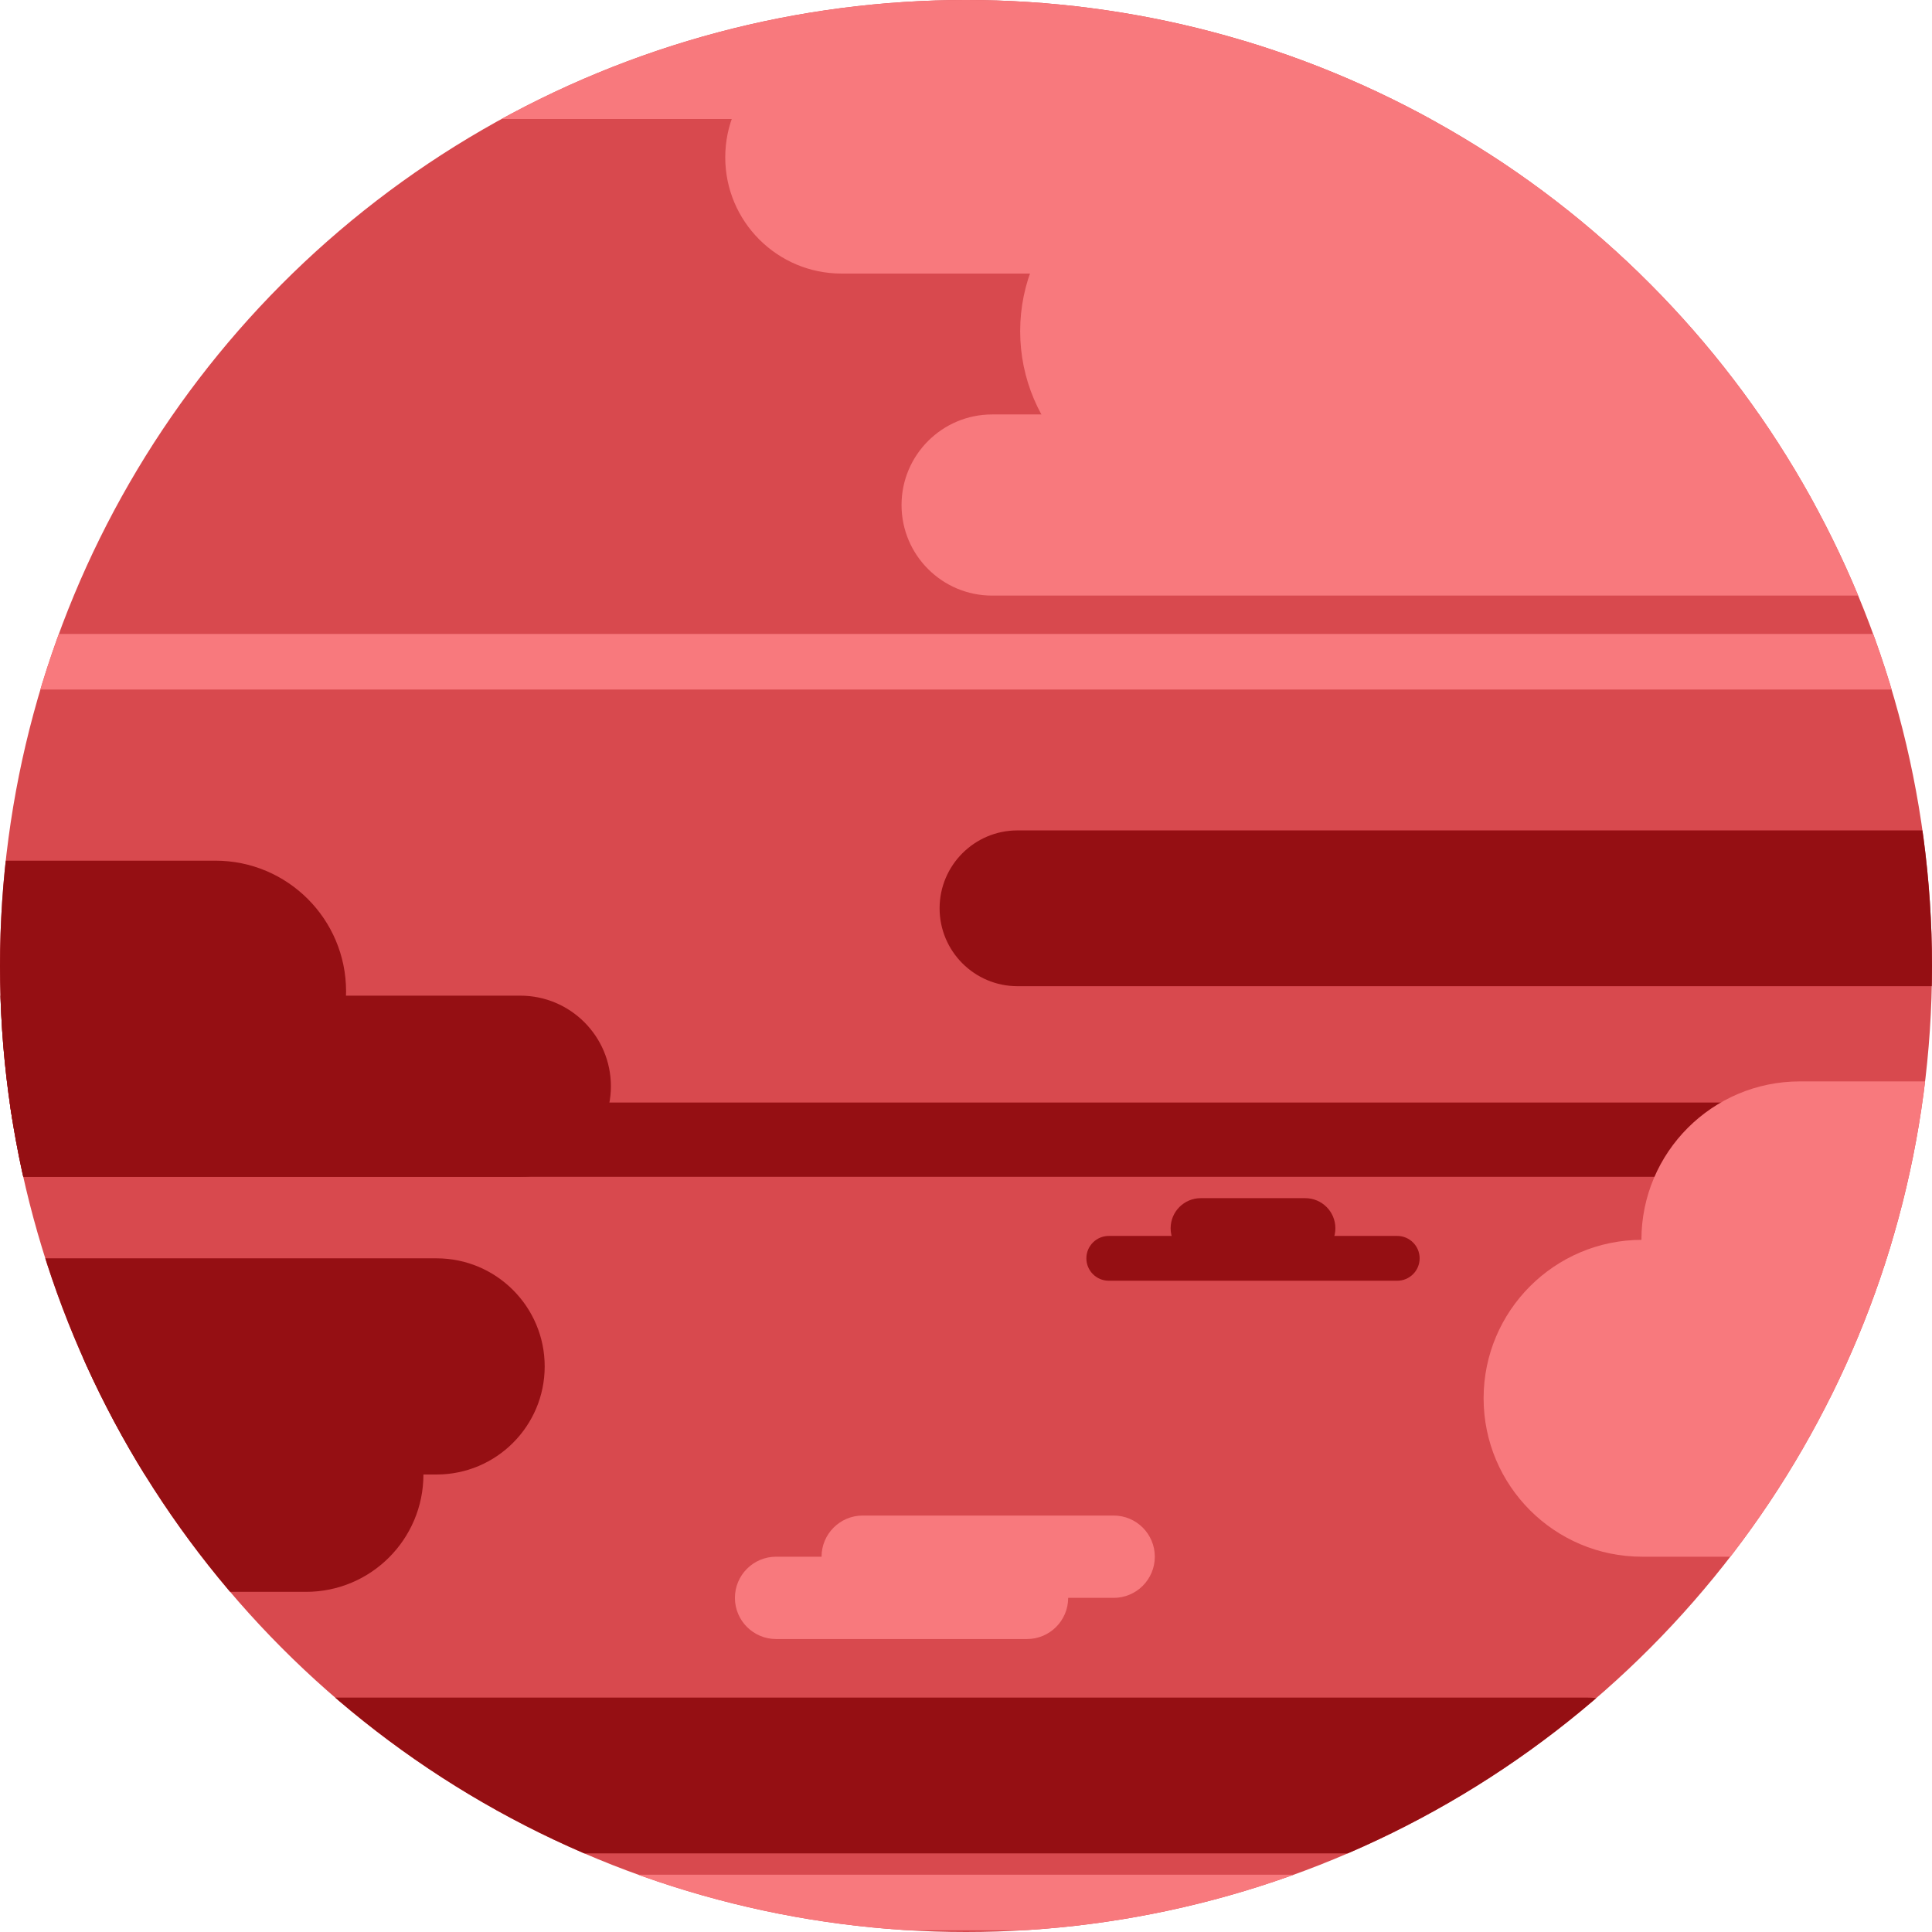 <?xml version="1.0" encoding="UTF-8" standalone="no"?><!DOCTYPE svg PUBLIC "-//W3C//DTD SVG 1.1//EN" "http://www.w3.org/Graphics/SVG/1.1/DTD/svg11.dtd"><svg width="100%" height="100%" viewBox="0 0 321 321" version="1.1" xmlns="http://www.w3.org/2000/svg" xmlns:xlink="http://www.w3.org/1999/xlink" xml:space="preserve" xmlns:serif="http://www.serif.com/" style="fill-rule:evenodd;clip-rule:evenodd;stroke-linejoin:round;stroke-miterlimit:1.414;"><circle cx="160.5" cy="160.5" r="160.5" style="fill:#d8494e;"/><clipPath id="_clip1"><circle cx="160.5" cy="160.5" r="160.5"/></clipPath><g clip-path="url(#_clip1)"><g><path d="M361.142,109.945c0,-2.549 -2.069,-4.618 -4.618,-4.618l-374.048,0c-2.549,0 -4.618,2.069 -4.618,4.618c0,2.549 2.069,4.618 4.618,4.618l374.048,0c2.549,0 4.618,-2.069 4.618,-4.618Z" style="fill:#f8797d;"/><path d="M352.142,316.102c0,-2.548 -2.069,-4.618 -4.618,-4.618l-374.048,0c-2.549,0 -4.618,2.07 -4.618,4.618c0,2.549 2.069,4.618 4.618,4.618l374.048,0c2.549,0 4.618,-2.069 4.618,-4.618Z" style="fill:#f8797d;"/><path d="M101.5,180.478c0,-8.306 -6.743,-15.05 -15.049,-15.05l-130.902,0c-8.306,0 -15.049,6.744 -15.049,15.05c0,8.305 6.743,15.049 15.049,15.049l130.902,0c8.306,0 15.049,-6.744 15.049,-15.049Z" style="fill:#950f13;"/><path d="M57.5,164.709c0,-11.981 -9.728,-21.709 -21.709,-21.709l-69.582,0c-11.981,0 -21.709,9.728 -21.709,21.709c0,11.982 9.728,21.709 21.709,21.709l69.582,0c11.981,0 21.709,-9.727 21.709,-21.709Z" style="fill:#950f13;"/><path d="M317.5,189.356c0,-3.406 -2.765,-6.172 -6.171,-6.172l-351.174,0c-3.406,0 -6.171,2.766 -6.171,6.172c0,3.406 2.765,6.171 6.171,6.171l351.174,0c3.406,0 6.171,-2.765 6.171,-6.171Z" style="fill:#950f13;"/><path d="M90.5,227.029c0,-9.911 -8.047,-17.957 -17.958,-17.957l-118.936,0c-9.911,0 -17.958,8.046 -17.958,17.957c0,9.911 8.047,17.958 17.958,17.958l118.936,0c9.911,0 17.958,-8.047 17.958,-17.958Z" style="fill:#950f13;"/><path d="M70.352,244.987c0,-10.76 -8.736,-19.495 -19.495,-19.495l-126.862,0c-10.76,0 -19.495,8.735 -19.495,19.495c0,10.759 8.735,19.495 19.495,19.495l126.862,0c10.759,0 19.495,-8.736 19.495,-19.495Z" style="fill:#950f13;"/><path d="M276.665,294.995c0,-7.143 -5.799,-12.942 -12.942,-12.942l-216.446,0c-7.143,0 -12.942,5.799 -12.942,12.942c0,7.143 5.799,12.942 12.942,12.942l216.446,0c7.143,0 12.942,-5.799 12.942,-12.942Z" style="fill:#950f13;"/><path d="M398.444,150.913c0,-7.143 -5.8,-12.942 -12.942,-12.942l-216.447,0c-7.143,0 -12.942,5.799 -12.942,12.942c0,7.142 5.799,12.942 12.942,12.942l216.447,0c7.142,0 12.942,-5.8 12.942,-12.942Z" style="fill:#950f13;"/><path d="M235.871,209.072c0,-2.054 -1.668,-3.722 -3.722,-3.722l-47.928,0c-2.053,0 -3.721,1.668 -3.721,3.722c0,2.054 1.668,3.721 3.721,3.721l47.928,0c2.054,0 3.722,-1.667 3.722,-3.721Z" style="fill:#950f13;"/><path d="M221.871,204.073c0,-2.759 -2.24,-4.999 -4.999,-4.999l-17.373,0c-2.759,0 -4.999,2.24 -4.999,4.999c0,2.759 2.24,4.999 4.999,4.999l17.373,0c2.759,0 4.999,-2.24 4.999,-4.999Z" style="fill:#950f13;"/><path d="M281.665,6.83c0,-7.143 -5.799,-12.942 -12.942,-12.942l-216.446,0c-7.143,0 -12.942,5.799 -12.942,12.942c0,7.143 5.799,12.942 12.942,12.942l216.446,0c7.143,0 12.942,-5.799 12.942,-12.942Z" style="fill:#f8797d;"/><path d="M495.665,205.997c0,-14.528 -11.795,-26.323 -26.324,-26.323l-170.297,0c-14.529,0 -26.324,11.795 -26.324,26.323c0,14.529 11.795,26.324 26.324,26.324l170.297,0c14.529,0 26.324,-11.795 26.324,-26.324Z" style="fill:#f8797d;"/><path d="M177.476,265.484c0,-3.774 -3.065,-6.839 -6.84,-6.839l-41.692,0c-3.775,0 -6.839,3.065 -6.839,6.839c0,3.775 3.064,6.84 6.839,6.84l41.692,0c3.775,0 6.84,-3.065 6.84,-6.84Z" style="fill:#f8797d;"/><path d="M191.871,258.645c0,-3.775 -3.065,-6.839 -6.839,-6.839l-41.693,0c-3.774,0 -6.839,3.064 -6.839,6.839c0,3.775 3.065,6.839 6.839,6.839l41.693,0c3.774,0 6.839,-3.064 6.839,-6.839Z" style="fill:#f8797d;"/><path d="M469.445,232.321c0,-14.528 -11.795,-26.324 -26.324,-26.324l-170.297,0c-14.529,0 -26.324,11.796 -26.324,26.324c0,14.529 11.795,26.324 26.324,26.324l170.297,0c14.529,0 26.324,-11.795 26.324,-26.324Z" style="fill:#f8797d;"/><path d="M384.25,26.141c0,-10.658 -8.653,-19.311 -19.311,-19.311l-225.128,0c-10.658,0 -19.311,8.653 -19.311,19.311c0,10.658 8.653,19.311 19.311,19.311l225.128,0c10.658,0 19.311,-8.653 19.311,-19.311Z" style="fill:#f8797d;"/><path d="M433.25,55.025c0,-15.941 -12.942,-28.884 -28.884,-28.884l-205.982,0c-15.942,0 -28.884,12.943 -28.884,28.884c0,15.941 12.942,28.884 28.884,28.884l205.982,0c15.942,0 28.884,-12.943 28.884,-28.884Z" style="fill:#f8797d;"/><path d="M413.54,83.909c0,-8.306 -6.743,-15.049 -15.049,-15.049l-233.651,0c-8.306,0 -15.05,6.743 -15.05,15.049c0,8.306 6.744,15.049 15.05,15.049l233.651,0c8.306,0 15.049,-6.743 15.049,-15.049Z" style="fill:#f8797d;"/></g></g></svg>